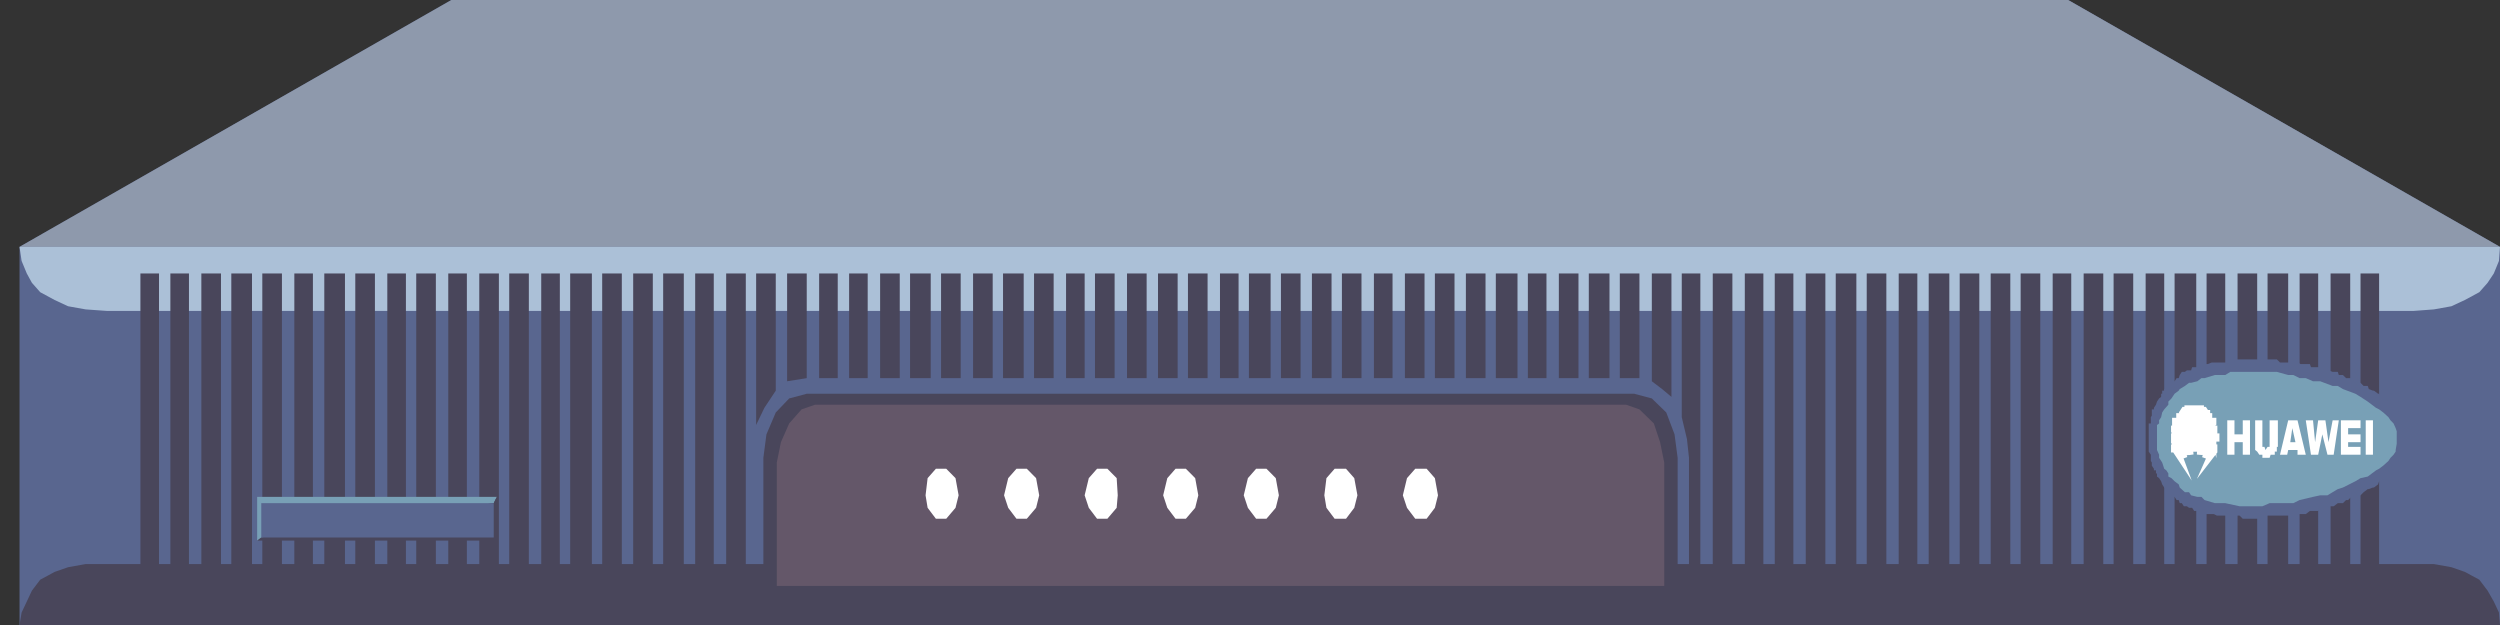 <?xml version="1.0" encoding="iso-8859-1"?>
<!DOCTYPE svg PUBLIC "-//W3C//DTD SVG 1.1//EN" "http://www.w3.org/Graphics/SVG/1.1/DTD/svg11.dtd">
<svg version="1.1" xmlns="http://www.w3.org/2000/svg" xmlns:xlink="http://www.w3.org/1999/xlink" width="128" height="32" viewBox="0 0 128 32">
<rect x="0" y="0" width="128" height="32" fill="#333333" stroke="none"/>
<g>
	<polygon style="fill-rule:evenodd;clip-rule:evenodd;fill:#59668F;" points="1,12.64 1,32 128,32 128,12.64 105.89,0 23.11,0 	"/>
	<polygon style="fill-rule:evenodd;clip-rule:evenodd;fill:#8E99AC;" points="1,12.64 128,12.64 105.89,0 23.11,0 	"/>
	<polygon style="fill-rule:evenodd;clip-rule:evenodd;fill:#ABC0D7;" points="1,12.64 128,12.64 127.946,13.36 127.684,14 
		127.365,14.48 126.941,14.96 126.201,15.36 125.513,15.68 124.615,15.841 123.556,15.921 5.496,15.921 4.385,15.841 3.486,15.68 
		2.798,15.36 2.058,14.96 1.634,14.48 1.371,14 1.106,13.36 	"/>
	<polygon style="fill-rule:evenodd;clip-rule:evenodd;fill:#49465B;" points="1,32 128,32 127.946,31.361 127.684,30.801 
		127.365,30.241 126.941,29.681 126.201,29.281 125.513,29.041 124.615,28.88 123.556,28.88 5.496,28.88 4.385,28.88 3.486,29.041 
		2.798,29.281 2.058,29.681 1.634,30.241 1.371,30.801 1.106,31.361 	"/>
	<path style="fill-rule:evenodd;clip-rule:evenodd;fill:#49465B;" d="M86.106,21.36l0.266,1.12l0.104,0.96v7.202h0.582V14h-0.952
		V21.36L86.106,21.36z M84.573,19.521l0.528,0.4l0.477,0.4V14h-1.005V19.521L84.573,19.521z M82.933,19.36h0.74h0.266V14h-1.005
		V19.36L82.933,19.36z M81.347,19.36h1.059V14h-1.059V19.36L81.347,19.36z M79.813,19.36h1.005V14h-1.005V19.36L79.813,19.36z
		 M78.227,19.36h0.952V14h-0.952V19.36L78.227,19.36z M76.586,19.36h1.11V14h-1.11V19.36L76.586,19.36z M75.053,19.36h1.006V14
		h-1.006V19.36L75.053,19.36z M73.466,19.36h1.005V14h-1.005V19.36L73.466,19.36z M71.931,19.36h1.005V14h-1.005V19.36L71.931,19.36
		z M70.344,19.36h0.954V14h-0.954V19.36L70.344,19.36z M68.706,19.36h1.002V14h-1.002V19.36L68.706,19.36z M67.17,19.36h1.005V14
		H67.17V19.36L67.17,19.36z M65.584,19.36h1.005V14h-1.005V19.36L65.584,19.36z M63.945,19.36h1.11V14h-1.11V19.36L63.945,19.36z
		 M62.463,19.36h0.952V14h-0.952V19.36L62.463,19.36z M60.823,19.36h1.005V14h-1.005V19.36L60.823,19.36z M59.29,19.36h1.005V14
		H59.29V19.36L59.29,19.36z M57.703,19.36h1.005V14h-1.005V19.36L57.703,19.36z M56.063,19.36h1.005V14h-1.005V19.36L56.063,19.36z
		 M54.582,19.36h0.952V14h-0.952V19.36L54.582,19.36z M52.943,19.36h1.004V14h-1.004V19.36L52.943,19.36z M51.355,19.36h1.058V14
		h-1.058V19.36L51.355,19.36z M49.821,19.36h1.005V14h-1.005V19.36L49.821,19.36z M48.182,19.36h1.005V14h-1.005V19.36L48.182,19.36
		z M46.595,19.36h1.058V14h-1.058V19.36L46.595,19.36z M45.062,19.36h1.005V14h-1.005V19.36L45.062,19.36z M43.475,19.36h0.951V14
		h-0.951V19.36L43.475,19.36z M41.94,19.36h0.952V14H41.94V19.36L41.94,19.36z M40.3,19.521l1.005-0.16V14H40.3V19.521L40.3,19.521z
		 M38.713,21.761l0.424-0.88l0.582-0.879V14h-1.005V21.761L38.713,21.761z M7.189,14v16.642h0.952V14H7.189L7.189,14z M8.723,14
		v16.642h0.952V14H8.723L8.723,14z M10.309,14v16.642h1.005V14H10.309L10.309,14z M11.843,14v16.642h1.059V14H11.843L11.843,14z
		 M13.43,14v16.642h1.005V14H13.43L13.43,14z M15.07,14v16.642h0.951V14H15.07L15.07,14z M16.604,14v16.642h1.058V14H16.604
		L16.604,14z M18.191,14v16.642h1.005V14H18.191L18.191,14z M19.83,14v16.642h0.953V14H19.83L19.83,14z M21.311,14v16.642h1.005V14
		H21.311L21.311,14z M22.951,14v16.642h0.953V14H22.951L22.951,14z M24.539,14v16.642h1.004V14H24.539L24.539,14z M26.072,14v16.642
		h1.005V14H26.072L26.072,14z M27.711,14v16.642h0.953V14H27.711L27.711,14z M29.193,14v16.642h1.111V14H29.193L29.193,14z
		 M30.832,14v16.642h1.005V14H30.832L30.832,14z M32.419,14v16.642h1.005V14H32.419L32.419,14z M33.954,14v16.642h1.057V14H33.954
		L33.954,14z M35.593,14v16.642h0.952V14H35.593L35.593,14z M37.18,14v16.642h1.005V14H37.18L37.18,14z M87.693,14v16.642h1.005V14
		H87.693L87.693,14z M89.334,14v16.642h0.951V14H89.334L89.334,14z M90.867,14v16.642h0.954V14H90.867L90.867,14z M92.454,14v16.642
		h1.005V14H92.454L92.454,14z M93.99,14v16.642h1.056V14H93.99L93.99,14z M95.576,14v16.642h1.005V14H95.576L95.576,14z M97.214,14
		v16.642h0.954V14H97.214L97.214,14z M98.75,14v16.642h1.056V14H98.75L98.75,14z M100.336,14v16.642h1.005V14H100.336L100.336,14z
		 M101.923,14v16.642h1.005V14H101.923L101.923,14z M103.457,14v16.642h1.005V14H103.457L103.457,14z M105.097,14v16.642h0.951V14
		H105.097L105.097,14z M106.683,14v16.642h1.005V14H106.683L106.683,14z M108.216,14v16.642h1.005V14H108.216L108.216,14z
		 M109.857,14v16.642h0.951V14H109.857L109.857,14z M111.339,14v16.642h1.109V14H111.339L111.339,14z M112.977,14v16.642h0.955V14
		H112.977L112.977,14z M114.563,14v16.642h1.005V14H114.563L114.563,14z M116.099,14v16.642h1.056V14H116.099L116.099,14z
		 M117.74,14v16.642h0.951V14H117.74L117.74,14z M119.326,14v16.642h1.005V14H119.326L119.326,14z M120.859,14v16.642h0.951V14
		H120.859L120.859,14z"/>
	<polygon style="fill-rule:evenodd;clip-rule:evenodd;fill:#59668F;" points="122.923,23.6 122.974,23.44 123.082,23.281 
		123.082,23.121 123.186,23.04 123.186,22.88 123.186,22.721 123.186,22.64 123.293,22.48 123.186,22.32 123.186,22.239 
		123.186,21.92 123.186,21.761 123.082,21.681 123.082,21.52 122.974,21.52 122.923,21.36 122.923,21.281 122.816,21.119 
		122.712,20.96 122.658,20.96 122.658,20.881 122.55,20.881 122.446,20.721 122.393,20.721 122.288,20.562 122.288,20.562 
		122.181,20.4 122.023,20.4 121.918,20.32 121.811,20.159 121.757,20.159 121.545,20.001 121.495,20.001 121.283,19.92 
		121.229,19.761 121.018,19.761 120.859,19.601 120.647,19.601 120.594,19.521 120.382,19.36 120.224,19.36 120.12,19.36 
		119.958,19.201 119.747,19.201 119.696,19.04 119.484,19.04 119.431,19.04 119.219,18.96 119.061,18.96 118.954,18.96 
		118.795,18.8 118.691,18.8 118.533,18.8 118.321,18.8 118.267,18.641 118.056,18.641 118.002,18.641 117.791,18.641 117.632,18.56 
		117.528,18.56 117.367,18.56 117.155,18.56 117.104,18.56 116.893,18.56 116.735,18.56 116.574,18.4 116.362,18.4 116.204,18.4 
		115.992,18.4 115.834,18.4 115.729,18.4 115.568,18.4 115.41,18.4 115.199,18.4 115.041,18.4 114.829,18.4 114.67,18.4 
		114.563,18.4 114.405,18.4 114.193,18.4 114.036,18.56 113.931,18.56 113.77,18.56 113.612,18.56 113.507,18.56 113.349,18.56 
		113.242,18.56 113.03,18.641 112.977,18.641 112.872,18.641 112.714,18.641 112.607,18.641 112.502,18.8 112.449,18.8 
		112.344,18.8 112.237,18.8 112.184,18.96 112.079,18.96 111.971,18.96 111.867,19.04 111.813,19.04 111.709,19.04 111.602,19.201 
		111.602,19.201 111.551,19.36 111.443,19.36 111.339,19.521 111.286,19.521 111.178,19.601 111.073,19.601 111.073,19.761 
		111.02,19.761 110.916,19.92 110.808,19.92 110.808,20.001 110.704,20.001 110.704,20.159 110.65,20.159 110.65,20.32 
		110.546,20.4 110.546,20.4 110.438,20.562 110.438,20.562 110.385,20.721 110.385,20.721 110.28,20.881 110.28,20.96 
		110.173,20.96 110.173,21.119 110.173,21.281 110.122,21.36 110.122,21.36 110.122,21.52 110.122,21.681 110.015,21.681 
		110.015,21.761 110.015,21.92 110.015,21.92 110.015,22.08 110.015,22.239 110.015,22.239 110.015,22.32 110.015,22.32 
		110.015,22.48 110.015,22.48 110.015,22.64 110.015,22.64 110.015,22.721 110.015,22.88 110.015,22.88 110.015,23.04 
		110.015,23.121 110.015,23.121 110.122,23.281 110.122,23.44 110.122,23.44 110.122,23.6 110.173,23.681 110.173,23.681 
		110.173,23.84 110.28,24 110.28,24.082 110.385,24.082 110.385,24.241 110.438,24.241 110.438,24.4 110.546,24.481 110.546,24.481 
		110.65,24.641 110.65,24.641 110.704,24.801 110.704,24.801 110.808,24.961 110.808,24.961 110.916,25.042 111.02,25.042 
		111.073,25.201 111.073,25.201 111.178,25.36 111.286,25.44 111.339,25.44 111.443,25.602 111.551,25.602 111.602,25.761 
		111.602,25.761 111.709,25.761 111.813,25.921 111.867,25.921 111.971,25.921 112.079,26 112.184,26 112.237,26 112.344,26.161 
		112.449,26.161 112.502,26.161 112.607,26.161 112.714,26.161 112.872,26.321 112.977,26.321 113.03,26.321 113.242,26.321 
		113.349,26.321 113.507,26.4 113.612,26.4 113.77,26.4 113.931,26.4 114.036,26.4 114.193,26.4 114.405,26.4 114.563,26.4 
		114.67,26.4 114.829,26.56 115.041,26.56 115.199,26.56 115.41,26.56 115.568,26.56 115.729,26.56 115.834,26.56 115.992,26.4 
		116.204,26.4 116.362,26.4 116.574,26.4 116.735,26.4 116.893,26.4 117.104,26.4 117.155,26.4 117.367,26.4 117.528,26.321 
		117.632,26.321 117.791,26.321 118.002,26.321 118.056,26.321 118.267,26.161 118.321,26.161 118.533,26.161 118.691,26.161 
		118.795,26 118.954,26 119.061,26 119.219,25.921 119.431,25.921 119.484,25.921 119.696,25.761 119.747,25.761 119.958,25.761 
		120.12,25.602 120.224,25.602 120.382,25.44 120.594,25.44 120.647,25.36 120.859,25.36 121.018,25.201 121.229,25.042 
		121.283,25.042 121.495,24.961 121.545,24.961 121.757,24.801 121.811,24.641 121.918,24.641 122.023,24.481 122.181,24.481 
		122.288,24.4 122.288,24.4 122.393,24.241 122.446,24.082 122.55,24.082 122.658,24 122.658,24 122.712,23.84 122.816,23.84 
		122.923,23.681 	"/>
	<polygon style="fill-rule:evenodd;clip-rule:evenodd;fill:#78A0B6;" points="122.658,23.121 122.658,23.04 122.712,22.721 
		122.712,22.64 122.712,22.239 122.712,22.08 122.658,21.92 122.55,21.681 122.393,21.52 122.288,21.36 122.023,21.119 
		121.811,20.96 121.652,20.881 121.229,20.562 120.859,20.32 120.594,20.159 119.958,19.92 119.696,19.761 119.431,19.761 
		118.795,19.521 118.426,19.521 118.056,19.36 117.74,19.36 117.42,19.201 117.155,19.201 116.574,19.04 116.204,19.04 
		115.834,19.04 115.094,19.04 114.67,19.04 114.193,19.04 113.931,19.201 113.666,19.201 113.4,19.201 112.872,19.36 112.714,19.36 
		112.502,19.521 112.184,19.601 112.079,19.601 111.867,19.761 111.602,19.92 111.551,20.001 111.339,20.159 111.178,20.4 
		111.02,20.562 111.02,20.721 110.808,20.96 110.704,21.119 110.65,21.36 110.546,21.52 110.546,21.681 110.438,21.761 
		110.438,22.08 110.438,22.239 110.438,22.32 110.438,22.64 110.438,22.64 110.438,22.721 110.438,23.04 110.546,23.281 
		110.546,23.44 110.704,23.681 110.808,24 110.916,24.082 111.02,24.241 111.02,24.4 111.178,24.481 111.339,24.641 111.551,24.801 
		111.602,24.961 111.867,25.201 112.079,25.201 112.184,25.36 112.502,25.44 112.714,25.44 112.872,25.602 113.4,25.761 
		113.666,25.761 113.931,25.761 114.67,25.921 115.094,25.921 115.568,25.921 115.834,25.921 116.204,25.761 116.574,25.761 
		117.155,25.761 117.42,25.761 117.74,25.602 118.426,25.44 118.795,25.36 119.166,25.36 119.431,25.201 119.696,25.042 
		119.958,24.961 120.594,24.641 120.859,24.481 121.229,24.4 121.652,24.082 121.811,24 122.023,23.84 122.288,23.6 122.393,23.44 
		122.55,23.281 	"/>
	<polygon style="fill-rule:evenodd;clip-rule:evenodd;fill:#78A0B6;" points="13.166,25.44 13.166,27.68 13.377,27.52 
		25.279,25.761 25.438,25.44 	"/>
	<polygon style="fill-rule:evenodd;clip-rule:evenodd;fill:#49465B;" points="13.166,27.68 25.438,27.68 25.438,25.44 
		25.279,25.761 13.377,27.52 	"/>
	<polygon style="fill-rule:evenodd;clip-rule:evenodd;fill:#59668F;" points="13.377,25.761 13.377,27.52 25.279,27.52 
		25.279,25.761 13.377,25.761 	"/>
	<polygon style="fill-rule:evenodd;clip-rule:evenodd;fill:#49465B;" points="85.895,32 85.895,23.44 85.737,22.239 85.313,21.119 
		84.573,20.4 83.673,20.159 41.306,20.159 40.406,20.4 39.719,21.119 39.242,22.239 39.084,23.44 39.084,32 	"/>
	<polygon style="fill-rule:evenodd;clip-rule:evenodd;fill:#645769;" points="39.772,30.001 39.772,23.681 39.983,22.64 
		40.406,21.681 41.041,20.96 41.729,20.721 83.252,20.721 83.938,20.96 84.678,21.681 84.997,22.64 85.209,23.681 85.209,30.001 	
		"/>
	<polygon style="fill-rule:evenodd;clip-rule:evenodd;fill:#FFFFFF;" points="49.081,25.36 48.922,26 48.447,26.56 47.917,26.56 
		47.494,26 47.389,25.36 47.494,24.481 47.917,24 48.447,24 48.922,24.481 	"/>
	<polygon style="fill-rule:evenodd;clip-rule:evenodd;fill:#FFFFFF;" points="53.207,25.36 53.048,26 52.572,26.56 52.043,26.56 
		51.62,26 51.408,25.36 51.62,24.481 52.043,24 52.572,24 53.048,24.481 	"/>
	<polygon style="fill-rule:evenodd;clip-rule:evenodd;fill:#FFFFFF;" points="57.228,25.36 57.174,26 56.698,26.56 56.169,26.56 
		55.746,26 55.534,25.36 55.746,24.481 56.169,24 56.698,24 57.174,24.481 	"/>
	<polygon style="fill-rule:evenodd;clip-rule:evenodd;fill:#FFFFFF;" points="61.353,25.36 61.194,26 60.717,26.56 60.189,26.56 
		59.766,26 59.554,25.36 59.766,24.481 60.189,24 60.717,24 61.194,24.481 	"/>
	<polygon style="fill-rule:evenodd;clip-rule:evenodd;fill:#FFFFFF;" points="65.479,25.36 65.32,26 64.843,26.56 64.314,26.56 
		63.892,26 63.68,25.36 63.892,24.481 64.314,24 64.843,24 65.32,24.481 	"/>
	<polygon style="fill-rule:evenodd;clip-rule:evenodd;fill:#FFFFFF;" points="69.5,25.36 69.339,26 68.916,26.56 68.333,26.56 
		67.913,26 67.806,25.36 67.913,24.481 68.333,24 68.916,24 69.339,24.481 	"/>
	<polygon style="fill-rule:evenodd;clip-rule:evenodd;fill:#FFFFFF;" points="73.625,25.36 73.466,26 73.043,26.56 72.461,26.56 
		72.038,26 71.826,25.36 72.038,24.481 72.461,24 73.043,24 73.466,24.481 	"/>
	<path style="fill-rule:evenodd;clip-rule:evenodd;fill:#FFFFFF;" d="M111.709,23.6l-0.37-0.561h-0.054l0,0l0,0l0,0V22.88h0.054l0,0
		l0,0l0,0l0,0h0.104l0,0L111.709,23.6L111.709,23.6z M111.286,22.64L111.286,22.64v-0.16l0,0l0,0l0,0l0,0v-0.16l0,0l0,0l0,0l0,0l0,0
		l0,0h0.054l0,0l0,0v0.16l0,0l0.474,0.96L111.286,22.64L111.286,22.64z M111.286,22.08L111.286,22.08L111.286,22.08L111.286,22.08
		L111.286,22.08L111.286,22.08L111.286,22.08v-0.16l0,0l0,0l0,0l0,0h0.054l0,0l0,0l0,0l0,0l0,0l0,0h0.104l0,0l0,0v0.16l0,0
		l0.423,1.36L111.286,22.08L111.286,22.08z M111.443,21.761L111.443,21.761L111.443,21.761L111.443,21.761h-0.104v-0.08l0,0l0,0
		V21.52l0,0h0.104l0,0l0,0l0,0l0,0l0,0h0.107l0,0l0,0v0.162l0,0l0.42,1.6L111.443,21.761L111.443,21.761z M111.602,21.52
		L111.602,21.52h-0.051l0,0l0,0l0,0V21.36l0,0l0,0v-0.079l0,0l0,0h0.051l0,0l0,0l0,0l0,0h0.107l0,0l0,0l0,0v0.079l0,0h0.104
		l0.265,1.92L111.602,21.52L111.602,21.52z M111.813,21.281L111.813,21.281L111.813,21.281L111.813,21.281L111.813,21.281
		L111.813,21.281l-0.104-0.162l0,0l0.104-0.159l0,0l0,0l0,0h0.053l0,0l0,0l0.104,0.159l0,0l0,0v0.162l0,0l0.212,2L111.813,21.281
		L111.813,21.281z M111.971,21.119L111.971,21.119L111.971,21.119L111.971,21.119L111.971,21.119L111.971,21.119L111.971,21.119
		V20.96l0,0l0,0v-0.079l0,0h0.107l0,0l0,0h0.105l0,0l0,0v0.079l0,0l0,0l0,0v0.159l0,0l0,0l0.053,2.002L111.971,21.119
		L111.971,21.119z M112.237,20.96L112.237,20.96v-0.079l0,0l0,0l0,0h0.107l0,0l0,0l0,0l0,0h0.104l0,0l0,0l0,0l0,0l0,0v0.079l0,0
		v0.159l-0.104,2.002L112.237,20.96L112.237,20.96z M112.502,21.119V20.96l0,0l0,0v-0.079l0,0l0,0l0,0l0,0h0.104l0,0l0,0l0,0l0,0
		l0,0h0.107l0,0v0.079l0,0v0.159l0,0l-0.211,2.002V21.119L112.502,21.119z M112.714,21.281v-0.162l0,0l0,0l0,0l0,0V20.96h0.051l0,0
		l0,0h0.107l0,0l0,0l0,0l0,0l0,0l0.104,0.159l0,0l-0.104,0.162l0,0l-0.265,2L112.714,21.281L112.714,21.281z M112.977,21.36
		L112.977,21.36L112.977,21.36L112.977,21.36v-0.079l0,0l0,0l0,0l0,0v-0.162h0.054v0.162l0,0l0,0h0.107l0,0l0,0v0.079l0,0
		l-0.424,1.92L112.977,21.36L112.977,21.36z M113.138,21.681L113.138,21.681L113.138,21.681V21.52l0,0l0,0l0,0l0,0h0.104l0,0l0,0
		l0,0h0.107l0,0v0.162l0,0l0,0l-0.107,0.08l-0.478,1.52L113.138,21.681L113.138,21.681z M113.242,22.08L113.242,22.08L113.242,22.08
		v-0.16l0,0l0,0l0,0h0.107l0,0l0,0h0.051l0,0l0,0l0,0l0,0l0,0v0.16l0,0l0,0l0,0v0.16l-0.528,1.201L113.242,22.08l0.107,0.4v-0.16
		l0,0l0,0l0,0l0,0h0.051l0,0l0,0l0,0l0,0h0.107l0,0l0,0v0.16l0,0l0,0l0,0H113.4l-0.423,0.96l0.373-0.96L113.242,22.08L113.242,22.08
		z M113.349,22.88L113.349,22.88L113.349,22.88L113.349,22.88h0.051l0,0l0,0l0,0v0.159l0,0l0,0v0.082l-0.37,0.479L113.349,22.88
		L113.349,22.88z"/>
	<path style="fill:none;stroke:#FFFFFF;stroke-width:0.257;stroke-linecap:round;stroke-miterlimit:10;" d="M111.709,23.6
		l-0.37-0.561h-0.054l0,0l0,0l0,0V22.88h0.054l0,0l0,0l0,0l0,0h0.104l0,0L111.709,23.6L111.709,23.6z M111.286,22.64L111.286,22.64
		v-0.16l0,0l0,0l0,0l0,0v-0.16l0,0l0,0l0,0l0,0l0,0l0,0h0.054l0,0l0,0v0.16l0,0l0.474,0.96L111.286,22.64L111.286,22.64z
		 M111.286,22.08L111.286,22.08L111.286,22.08L111.286,22.08L111.286,22.08L111.286,22.08L111.286,22.08v-0.16l0,0l0,0l0,0l0,0
		h0.054l0,0l0,0l0,0l0,0l0,0l0,0h0.104l0,0l0,0v0.16l0,0l0.423,1.36L111.286,22.08L111.286,22.08z M111.443,21.761L111.443,21.761
		L111.443,21.761L111.443,21.761h-0.104v-0.08l0,0l0,0V21.52l0,0h0.104l0,0l0,0l0,0l0,0l0,0h0.107l0,0l0,0v0.162l0,0l0.42,1.6
		L111.443,21.761L111.443,21.761z M111.602,21.52L111.602,21.52h-0.051l0,0l0,0l0,0V21.36l0,0l0,0v-0.079l0,0l0,0h0.051l0,0l0,0l0,0
		l0,0h0.107l0,0l0,0l0,0v0.079l0,0h0.104l0.265,1.92L111.602,21.52L111.602,21.52z M111.813,21.281L111.813,21.281L111.813,21.281
		L111.813,21.281L111.813,21.281L111.813,21.281l-0.104-0.162l0,0l0.104-0.159l0,0l0,0l0,0h0.053l0,0l0,0l0.104,0.159l0,0l0,0v0.162
		l0,0l0.212,2L111.813,21.281L111.813,21.281z M111.971,21.119L111.971,21.119L111.971,21.119L111.971,21.119L111.971,21.119
		L111.971,21.119L111.971,21.119V20.96l0,0l0,0v-0.079l0,0h0.107l0,0l0,0h0.105l0,0l0,0v0.079l0,0l0,0l0,0v0.159l0,0l0,0
		l0.053,2.002L111.971,21.119L111.971,21.119z M112.237,20.96L112.237,20.96v-0.079l0,0l0,0l0,0h0.107l0,0l0,0l0,0l0,0h0.104l0,0
		l0,0l0,0l0,0l0,0v0.079l0,0v0.159l-0.104,2.002L112.237,20.96L112.237,20.96z M112.502,21.119V20.96l0,0l0,0v-0.079l0,0l0,0l0,0
		l0,0h0.104l0,0l0,0l0,0l0,0l0,0h0.107l0,0v0.079l0,0v0.159l0,0l-0.211,2.002V21.119L112.502,21.119z M112.714,21.281v-0.162l0,0
		l0,0l0,0l0,0V20.96h0.051l0,0l0,0h0.107l0,0l0,0l0,0l0,0l0,0l0.104,0.159l0,0l-0.104,0.162l0,0l-0.265,2L112.714,21.281
		L112.714,21.281z M112.977,21.36L112.977,21.36L112.977,21.36L112.977,21.36v-0.079l0,0l0,0l0,0l0,0v-0.162h0.054v0.162l0,0l0,0
		h0.107l0,0l0,0v0.079l0,0l-0.424,1.92L112.977,21.36L112.977,21.36z M113.138,21.681L113.138,21.681L113.138,21.681V21.52l0,0l0,0
		l0,0l0,0h0.104l0,0l0,0l0,0h0.107l0,0v0.162l0,0l0,0l-0.107,0.08l-0.478,1.52L113.138,21.681L113.138,21.681z M113.242,22.08
		L113.242,22.08L113.242,22.08v-0.16l0,0l0,0l0,0h0.107l0,0l0,0h0.051l0,0l0,0l0,0l0,0l0,0v0.16l0,0l0,0l0,0v0.16l-0.528,1.201
		L113.242,22.08l0.107,0.4v-0.16l0,0l0,0l0,0l0,0h0.051l0,0l0,0l0,0l0,0h0.107l0,0l0,0v0.16l0,0l0,0l0,0H113.4l-0.423,0.96
		l0.373-0.96L113.242,22.08L113.242,22.08z M113.349,22.88L113.349,22.88L113.349,22.88L113.349,22.88h0.051l0,0l0,0l0,0v0.159l0,0
		l0,0v0.082l-0.37,0.479L113.349,22.88L113.349,22.88z"/>
	<polygon style="fill-rule:evenodd;clip-rule:evenodd;fill:#FFFFFF;" points="115.199,23.281 114.829,23.281 114.829,22.64 
		114.405,22.64 114.405,23.281 114.036,23.281 114.036,21.52 114.405,21.52 114.405,22.239 114.829,22.239 114.829,21.52 
		115.199,21.52 	"/>
	<polygon style="fill-rule:evenodd;clip-rule:evenodd;fill:#FFFFFF;" points="116.469,23.121 116.469,23.281 116.362,23.281 
		116.257,23.281 116.257,23.281 116.204,23.44 116.099,23.44 116.099,23.44 115.992,23.44 115.941,23.44 115.834,23.44 
		115.834,23.281 115.729,23.281 115.676,23.281 115.676,23.281 115.568,23.121 115.568,23.121 115.464,23.04 115.464,23.04 
		115.464,22.88 115.464,22.721 115.464,22.721 115.464,22.64 115.464,21.52 115.834,21.52 115.834,22.64 115.834,22.721 
		115.834,22.88 115.834,22.88 115.941,22.88 115.992,23.04 115.992,23.04 116.099,22.88 116.204,22.88 116.204,22.88 
		116.204,22.721 116.204,22.721 116.204,22.64 116.204,21.52 116.627,21.52 116.627,22.64 116.627,22.721 116.627,22.88 
		116.574,22.88 116.574,23.04 116.574,23.121 	"/>
	<path style="fill-rule:evenodd;clip-rule:evenodd;fill:#FFFFFF;" d="M117.262,22.64l0.104-0.72l0.161,0.72H117.262L117.262,22.64z
		 M118.056,23.281l-0.423-1.761h-0.477l-0.42,1.761h0.369l0.051-0.241h0.477v0.241H118.056L118.056,23.281z"/>
	<polygon style="fill-rule:evenodd;clip-rule:evenodd;fill:#FFFFFF;" points="119.219,22.64 119.431,21.52 119.747,21.52 
		119.484,23.281 119.166,23.281 118.903,22.239 118.691,23.281 118.321,23.281 118.056,21.52 118.426,21.52 118.533,22.64 
		118.691,21.52 119.061,21.52 	"/>
	<polygon style="fill-rule:evenodd;clip-rule:evenodd;fill:#FFFFFF;" points="120.224,22.88 120.859,22.88 120.859,23.281 
		119.854,23.281 119.854,21.52 120.859,21.52 120.859,21.92 120.224,21.92 120.224,22.239 120.859,22.239 120.224,22.239 
		120.859,22.239 120.859,22.64 120.224,22.64 	"/>
	<polygon style="fill-rule:evenodd;clip-rule:evenodd;fill:#FFFFFF;" points="121.495,21.52 121.495,23.281 121.125,23.281 
		121.125,21.52 121.495,21.52 121.125,21.52 	"/>
</g>
</svg>